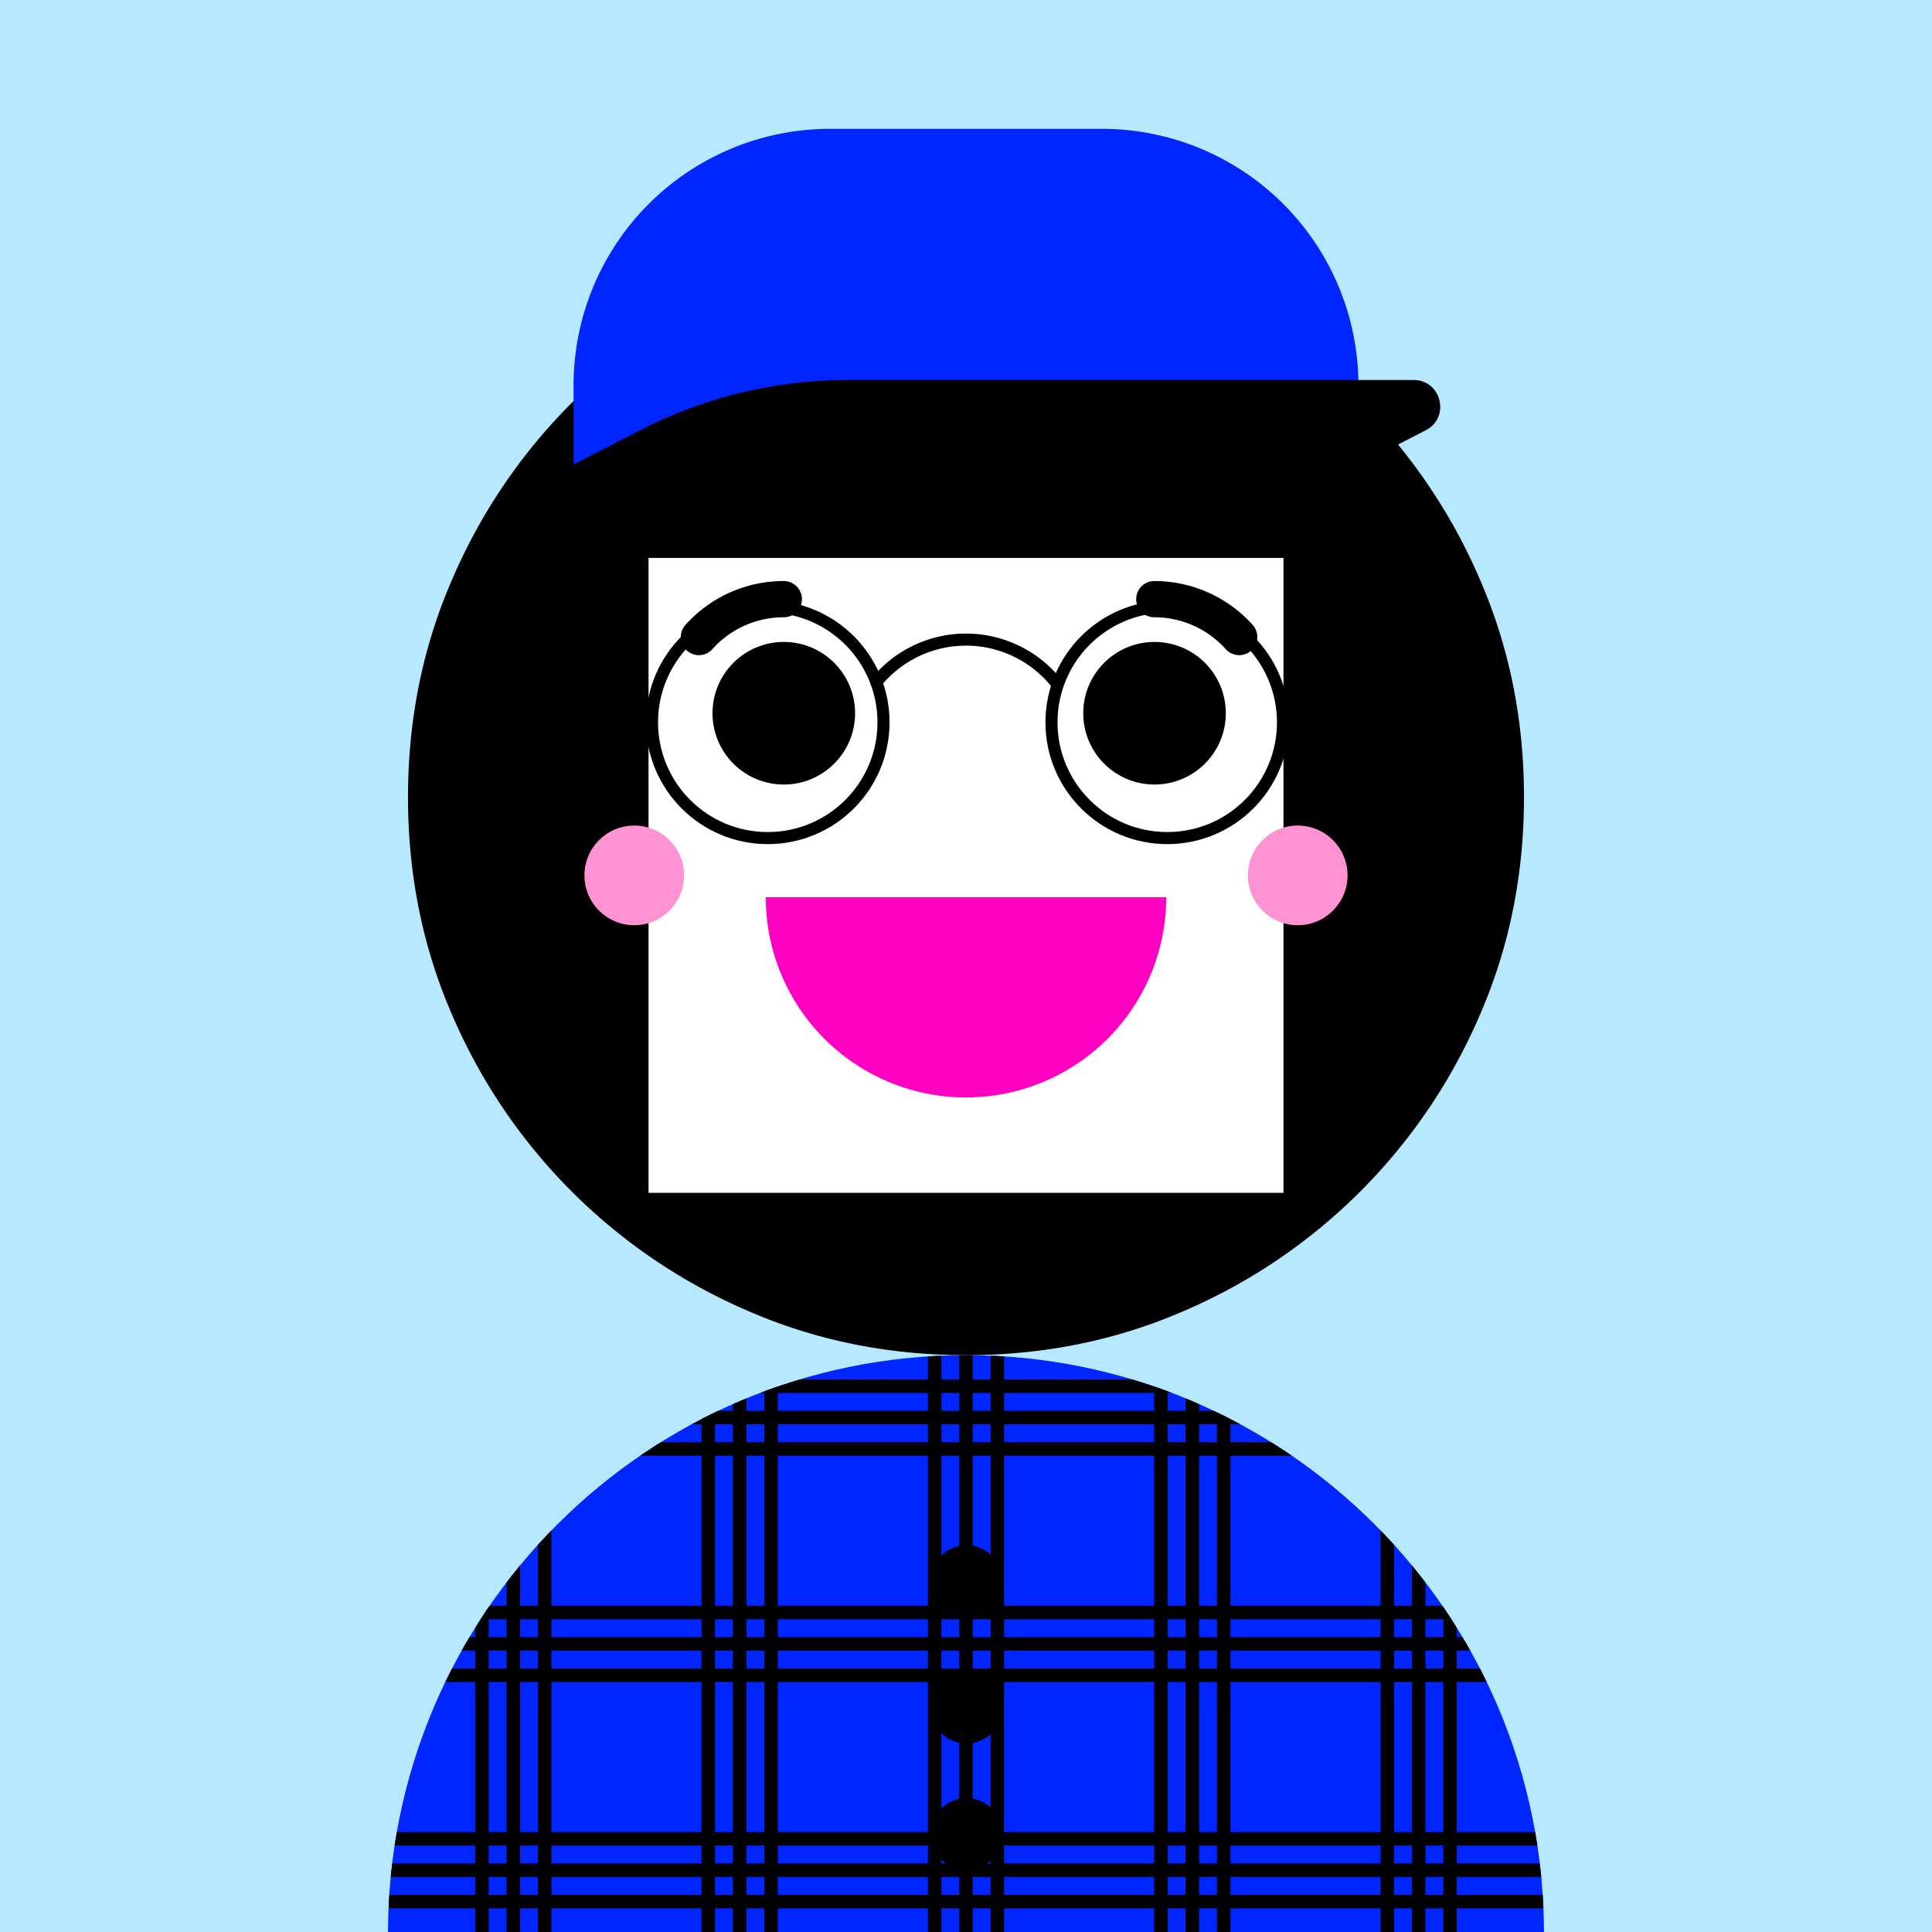 <svg id="Слой_1" data-name="Слой 1" xmlns="http://www.w3.org/2000/svg" xmlns:xlink="http://www.w3.org/1999/xlink" viewBox="0 0 800 800">
  <defs>
    <style>
      .cls-1, .cls-7, .cls-8 {
        fill: none;
      }

      .cls-2 {
        fill: #b6e9ff;
      }

      .cls-3 {
        fill: #0025ff;
      }

      .cls-4 {
        fill: #fff;
      }

      .cls-5 {
        fill: #ff00c1;
      }

      .cls-6 {
        fill: #ff92d2;
      }

      .cls-7, .cls-8 {
        stroke: #000;
        stroke-linecap: round;
        stroke-linejoin: round;
      }

      .cls-7 {
        stroke-width: 15px;
      }

      .cls-8 {
        stroke-width: 5px;
      }

      .cls-9 {
        clip-path: url(#clip-path);
      }
    </style>
    <clipPath id="clip-path">
      <path class="cls-1" d="M639.33,800.25C639.208,668.174,532.104,561.142,400,561.142c-132.105,0-239.208,107.032-239.33,239.108Z"/>
    </clipPath>
  </defs>
  <title>Обложки для Telegram_Logo_Lectonic</title>
  <rect class="cls-2" width="800" height="800"/>
  <g>
    <path class="cls-3" d="M639.33,800.25C639.208,668.174,532.104,561.142,400,561.142c-132.105,0-239.208,107.032-239.33,239.108Z"/>
    <g>
      <circle cx="400.22" cy="707.077" r="14.874"/>
      <circle cx="400.22" cy="759.444" r="14.874"/>
      <circle cx="400.22" cy="654.709" r="14.874"/>
    </g>
    <path d="M489.958,117.214A233.599,233.599,0,0,1,612.877,240.133q18.166,41.913,18.174,89.958,0,48.061-18.174,89.958A233.599,233.599,0,0,1,489.958,542.968q-41.901,18.178-89.958,18.174-48.049,0-89.95-18.174A233.599,233.599,0,0,1,187.131,420.049q-18.19-41.901-18.182-89.958,0-48.049,18.182-89.958A233.599,233.599,0,0,1,310.05,117.214Q351.939,99.048,400,99.04,448.061,99.04,489.958,117.214Z"/>
    <g>
      <rect class="cls-4" x="268.547" y="231.023" width="262.907" height="262.907"/>
      <path class="cls-5" d="M317.085,371.512a82.915,82.915,0,0,0,165.83,0Z"/>
      <g>
        <circle class="cls-6" cx="537.364" cy="362.477" r="20.634"/>
        <circle class="cls-6" cx="262.636" cy="362.477" r="20.634"/>
      </g>
      <circle cx="324.555" cy="295.336" r="29.521"/>
      <circle cx="478.065" cy="295.336" r="29.521"/>
      <path class="cls-7" d="M289.398,263.788a47.118,47.118,0,0,1,35.157-15.688"/>
      <path class="cls-7" d="M513.127,263.788a47.118,47.118,0,0,0-35.157-15.688"/>
      <g>
        <circle class="cls-8" cx="317.913" cy="299.1" r="47.932"/>
        <circle class="cls-8" cx="483.33" cy="299.1" r="47.932"/>
        <path class="cls-8" d="M437.127,282.463a47.936,47.936,0,0,0-74.254,0"/>
      </g>
    </g>
    <g>
      <path class="cls-3" d="M343.734,53.35H456.266A106.234,106.234,0,0,1,562.5,159.584v32.766a0,0,0,0,1,0,0h-325a0,0,0,0,1,0,0v-32.766A106.234,106.234,0,0,1,343.734,53.35Z"/>
      <path d="M562.811,192.35H237.5l27.49-14.149a188.076,188.076,0,0,1,86.072-20.851H585.334c11.556,0,15.316,15.524,5.042,20.812Z"/>
    </g>
    <g class="cls-9">
      <g>
        <g>
          <rect x="196.782" y="445" width="5.568" height="471.392"/>
          <rect x="209.773" y="445" width="5.568" height="471.392"/>
          <rect x="222.764" y="445" width="5.568" height="471.392"/>
          <rect x="290.503" y="445" width="5.568" height="471.392"/>
          <rect x="303.495" y="445" width="5.568" height="471.392"/>
          <rect x="316.486" y="445" width="5.568" height="471.392"/>
          <rect x="384.225" y="445" width="5.568" height="471.392"/>
          <rect x="397.216" y="445" width="5.568" height="471.392"/>
          <rect x="410.207" y="445" width="5.568" height="471.392"/>
          <rect x="477.947" y="445" width="5.568" height="471.392"/>
          <rect x="490.938" y="445" width="5.568" height="471.392"/>
          <rect x="503.929" y="445" width="5.568" height="471.392"/>
          <rect x="571.668" y="445" width="5.568" height="471.392"/>
          <rect x="584.659" y="445" width="5.568" height="471.392"/>
          <rect x="597.65" y="445" width="5.568" height="471.392"/>
        </g>
        <g>
          <rect x="397.216" y="215.336" width="5.568" height="529.852" transform="translate(880.262 80.262) rotate(90)"/>
          <rect x="397.216" y="228.327" width="5.568" height="529.852" transform="translate(893.253 93.253) rotate(90)"/>
          <rect x="397.216" y="241.318" width="5.568" height="529.852" transform="translate(906.244 106.244) rotate(90)"/>
          <rect x="397.216" y="309.057" width="5.568" height="529.852" transform="translate(973.983 173.983) rotate(90)"/>
          <rect x="397.216" y="322.048" width="5.568" height="529.852" transform="translate(986.974 186.974) rotate(90)"/>
          <rect x="397.216" y="335.04" width="5.568" height="529.852" transform="translate(999.965 199.965) rotate(90)"/>
          <rect x="397.216" y="402.779" width="5.568" height="529.852" transform="translate(1067.705 267.705) rotate(90)"/>
          <rect x="397.216" y="415.77" width="5.568" height="529.852" transform="translate(1080.696 280.696) rotate(90)"/>
          <rect x="397.216" y="428.761" width="5.568" height="529.852" transform="translate(1093.687 293.687) rotate(90)"/>
          <rect x="397.216" y="496.5" width="5.568" height="529.852" transform="translate(1161.426 361.426) rotate(90)"/>
          <rect x="397.216" y="509.492" width="5.568" height="529.852" transform="translate(1174.417 374.417) rotate(90)"/>
          <rect x="397.216" y="522.483" width="5.568" height="529.852" transform="translate(1187.409 387.409) rotate(90)"/>
        </g>
      </g>
    </g>
  </g>
</svg>
